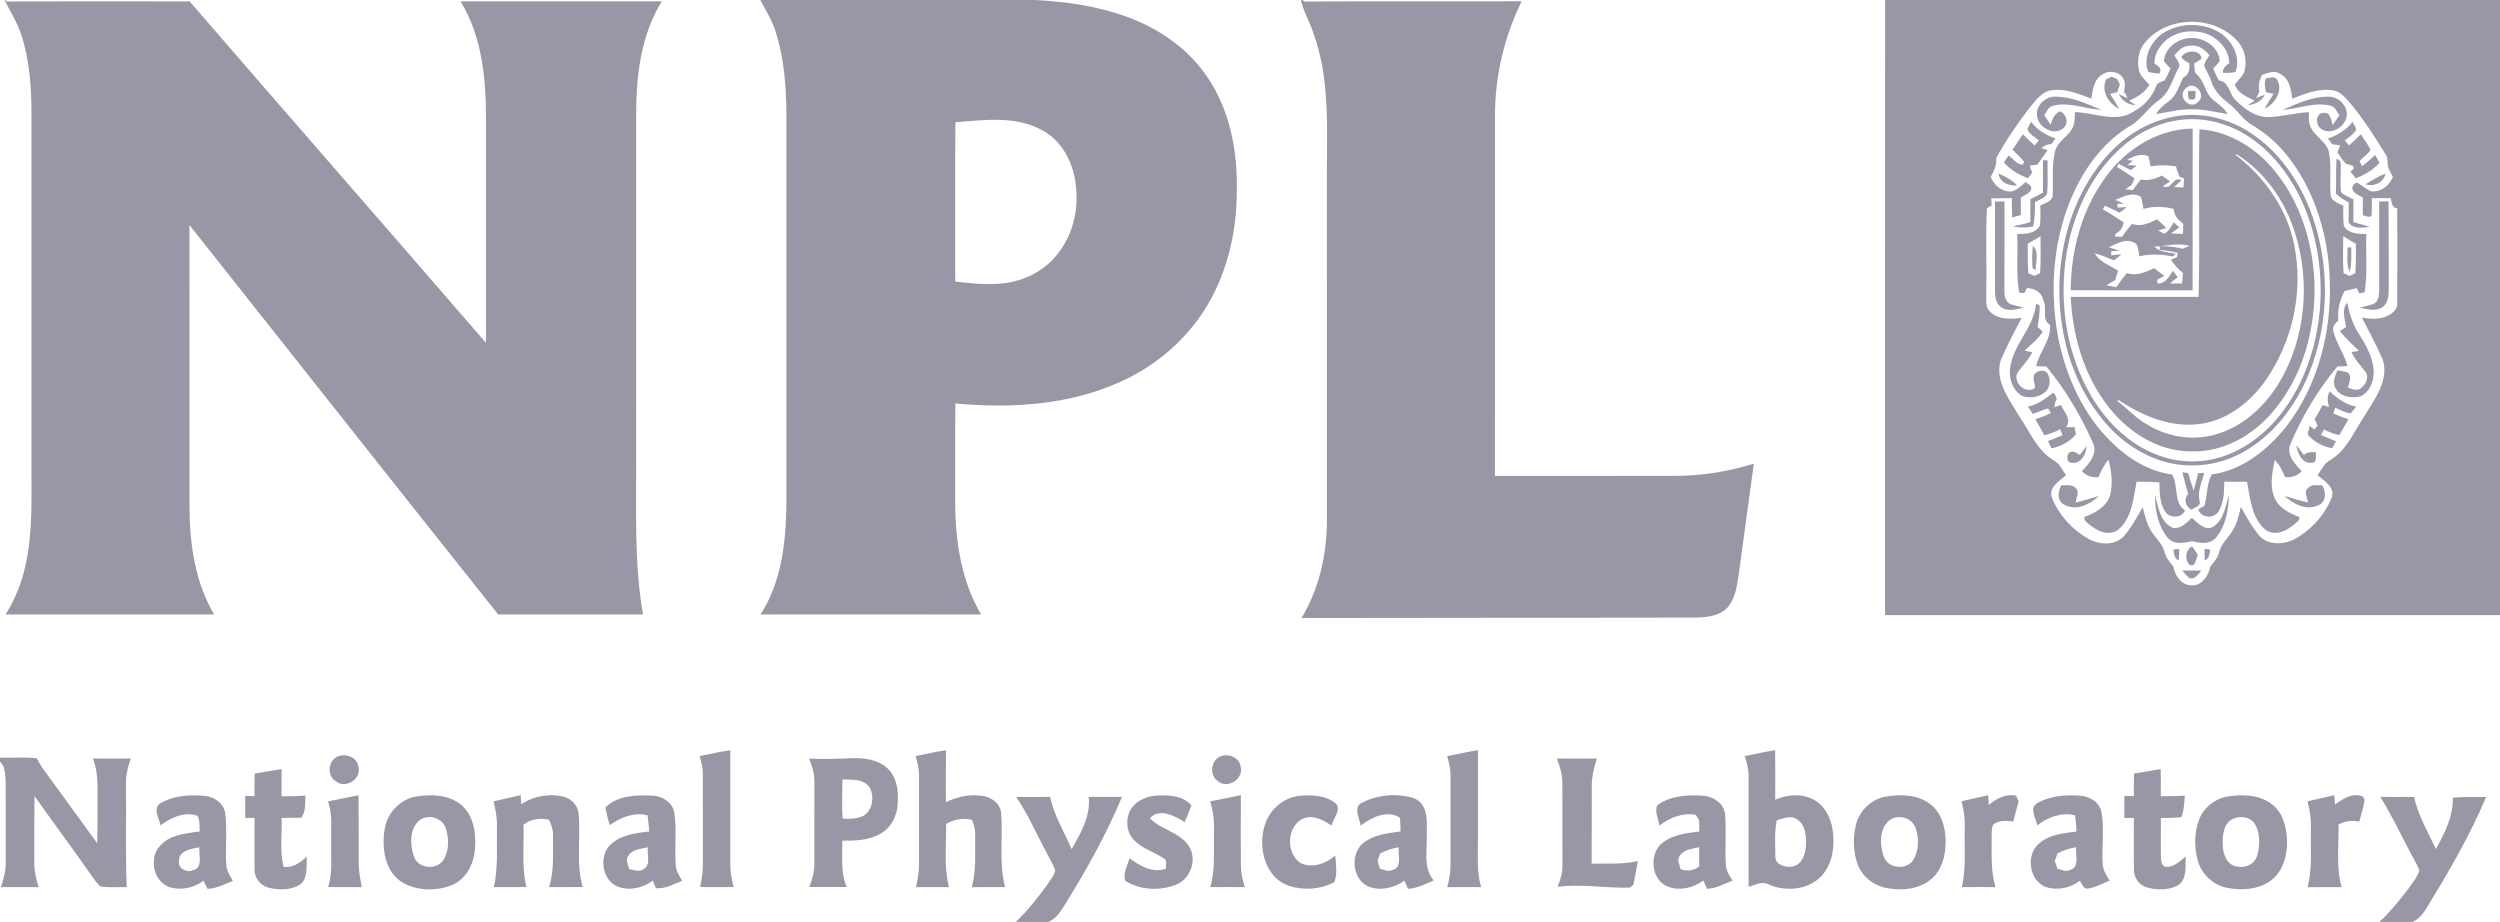 
<svg viewBox="0 0 1063 392" version="1.1" xmlns="http://www.w3.org/2000/svg" xmlns:xlink="http://www.w3.org/1999/xlink">
    <g  stroke="none" stroke-width="1" fill="none" fill-rule="evenodd">
        <g id="npl" fill-rule="nonzero" fill="#9897A5">
            <g >
                <path d="M1.93,1.77635684e-15 L2.43,1.77635684e-15 C2.46,0.15 2.5,0.46 2.52,0.62 C28.56,0.52 54.6,0.55 80.64,0.6 C122.53,49.08 164.71,97.31 206.63,145.76 C206.65,114.52 206.63,83.28 206.64,52.03 C206.76,34.44 205.2,15.94 195.85,0.56 C224.36,0.58 252.88,0.53 281.4,0.58 C272.63,14.72 270.55,31.72 270.5,48.03 C270.46,96.69 270.49,145.35 270.48,194 C270.63,216.44 269.53,239.04 273.4,261.26 C252.87,261.24 232.34,261.22 211.81,261.26 C167.94,206.17 124.31,150.88 80.55,95.69 C80.62,135.8 80.56,175.9 80.58,216.01 C80.66,231.59 83.02,247.63 91.02,261.26 C61.47,261.24 31.93,261.23 2.38,261.26 C6.48,254.78 9.36,247.57 10.91,240.06 C14.03,225.92 13.32,211.36 13.38,196.98 C13.39,147.65 13.38,98.32 13.39,48.98 C13.4,37.45 12.65,25.73 9.02,14.71 C7.33,9.5 4.33,4.88 1.93,1.77635684e-15 Z M323.27,1.77635684e-15 L439.87,1.77635684e-15 C453.45,0.65 467.09,2.64 479.88,7.42 C492.93,12.28 504.95,20.57 512.92,32.13 C522.82,46.27 526.25,63.97 525.88,80.97 C525.92,95.36 523.17,109.87 517.03,122.92 C508.9,140.41 494.08,154.45 476.51,162.28 C454.63,172.29 429.9,173.72 406.24,171.57 C406.03,185.36 406.2,199.16 406.14,212.95 C406.15,229.57 408.56,246.77 417.18,261.28 C385.91,261.21 354.64,261.24 323.37,261.26 C332.27,247.63 334.12,230.88 334.37,214.98 C334.39,159.32 334.37,103.66 334.38,48 C334.28,36.52 333.38,24.9 329.94,13.89 C328.43,8.94 325.71,4.52 323.27,1.77635684e-15 L323.27,1.77635684e-15 Z M406.25,51.95 C406.01,74.53 406.2,97.12 406.16,119.7 C412.7,120.54 419.33,121.14 425.92,120.55 C435.36,119.66 444.65,115.02 450.25,107.24 C456.14,99.51 458.54,89.47 457.54,79.87 C456.82,69.95 451.88,59.81 442.74,55.16 C431.51,49.13 418.4,51.08 406.25,51.95 Z M553.1,0 L553.63,0 C553.93,0.17 554.52,0.5 554.81,0.66 C585.54,0.43 616.29,0.65 647.02,0.54 C639.61,15.59 635.69,32.25 635.66,49.03 C635.62,100.14 635.66,151.26 635.64,202.38 C661.09,202.32 686.54,202.42 711.98,202.33 C723.42,202.38 734.82,200.52 745.73,197.15 C743.6,213.24 741.27,229.31 739.14,245.4 C738.45,249.97 737.57,254.87 734.44,258.46 C730.98,261.99 725.72,262.47 721.05,262.6 C665.17,262.69 609.29,262.73 553.41,262.79 C560.79,250.54 564.09,236.2 564.2,221.98 C564.19,171.31 564.19,120.64 564.19,69.97 C564.34,51.56 564.96,32.62 558.77,14.99 C557.26,9.85 554.33,5.22 553.1,0 Z M801.56,1.77635684e-15 L1063,1.77635684e-15 L1063,261.56 C975.84,261.56 888.67,261.57 801.51,261.56 C801.56,174.37 801.46,87.19 801.56,1.77635684e-15 L801.56,1.77635684e-15 Z M912.05,18.06 C909.14,21.42 908.58,26.21 909.59,30.42 C910.4,32.68 912.38,34.24 913.92,36.02 C912.04,39.4 908.69,41.25 905.32,42.83 C906.03,43.31 907.43,44.29 908.14,44.78 C905.05,44.51 902.2,42.98 900.96,40.04 C901.87,40.48 903.71,41.35 904.62,41.78 C904.35,41.15 903.79,39.89 903.52,39.26 L903.08,39.9 C903.12,37.98 903.99,35.88 903.12,34.03 C901.85,30.68 897.22,29.58 894.33,31.46 C890.42,33.36 889.68,38.1 889.31,41.97 C883.54,39.76 877.31,37.15 871.03,38.61 C867.47,39.9 865.19,43.17 862.86,45.97 C857.7,52.68 852.9,59.72 848.83,67.14 C849.02,70.05 847.94,72.72 846.46,75.16 C847.68,78.4 850.47,81 854,81.41 C857.06,81.79 859.12,79.05 861.34,77.43 C862.36,78.24 864.23,78.97 863.61,80.63 C862.84,82.41 860.77,83.01 859.26,83.97 C859.25,86.45 859.26,88.94 859.28,91.43 C858.03,91.79 856.79,92.15 855.56,92.5 C855.44,89.75 855.42,87 855.45,84.25 C852.52,84.28 849.6,84.26 846.69,84.36 L846.85,87.4 C846.34,87.69 845.32,88.26 844.81,88.55 C844.31,100.67 844.78,112.84 844.58,124.97 C844.74,127.55 843.94,130.83 846.32,132.65 C849.83,136.03 855.14,135.75 859.62,135.14 C856.48,141.04 853.38,147 850.7,153.12 C848.15,161.79 854.13,169.56 858.33,176.58 C863.04,183.43 866.28,192.03 873.96,196.18 C875.99,197.65 877.01,200.07 878.48,202.05 C875.64,204.58 870.61,207.39 872.62,211.96 C875.55,219.21 881.23,225.23 887.98,229.11 C892.57,231.68 899.18,232.15 903.03,228.02 C906.34,224.35 908.56,219.88 911.08,215.67 C912.02,219.23 912.78,222.96 914.87,226.07 C916.78,228.98 919.57,231.42 920.45,234.92 C921.01,237.23 922.55,239.05 924.07,240.82 C924.81,244.74 927.51,248.94 931.96,248.88 C936.47,248.99 939.07,244.66 939.9,240.75 C941.42,239.01 942.97,237.2 943.55,234.9 C944.34,231.36 947.2,228.95 949.07,225.99 C951.13,222.88 951.92,219.16 952.83,215.59 C955.17,219.69 957.41,223.91 960.46,227.55 C964.02,231.91 970.7,231.67 975.38,229.4 C982.44,225.59 988.25,219.31 991.32,211.89 C993.26,207.34 988.28,204.56 985.46,202.06 C987.04,199.75 988.27,196.96 990.87,195.58 C998,191.34 1001.02,183.16 1005.55,176.62 C1009.77,169.6 1015.77,161.78 1013.23,153.1 C1010.51,146.93 1007.38,140.93 1004.24,134.97 C1007.85,135.7 1011.74,135.95 1015.16,134.32 C1017.19,133.32 1019.44,131.55 1019.31,129.03 C1019.36,115.56 1019.33,102.09 1019.32,88.63 C1016.97,88.3 1016.96,86.06 1016.56,84.24 C1013.86,84.26 1011.17,84.27 1008.49,84.27 C1008.48,86.74 1008.62,89.23 1008.37,91.69 C1007.25,92.76 1005.88,91.72 1004.67,91.51 C1004.69,89 1004.69,86.49 1004.66,83.99 C1003.14,83.03 1001.06,82.47 1000.35,80.65 C999.77,79.25 1000.98,78.2 1002.1,77.6 C1004.14,78.68 1005.9,80.23 1007.96,81.29 C1012.14,81.96 1016.02,78.99 1017.47,75.19 C1016.71,73.73 1015.81,72.31 1015.34,70.73 C1015.09,69.01 1015.46,67.11 1014.35,65.63 C1009.73,58.07 1004.93,50.58 999.25,43.76 C997.28,41.6 995.21,39.04 992.19,38.44 C986.11,37.39 980.18,39.79 974.63,41.96 C974.2,38.08 973.49,33.42 969.61,31.47 C967.18,29.69 964.26,31.05 961.76,31.86 C960.71,34.1 960.03,36.53 960.71,39 C960.24,39.9 959.77,40.81 959.32,41.71 C960.24,41.34 962.09,40.59 963.02,40.22 C961.64,43.04 958.8,44.47 955.8,44.71 C956.51,44.23 957.93,43.28 958.64,42.81 C955.42,41.14 951.55,39.73 950.24,35.98 C951.48,34.25 953.11,32.83 954.17,30.96 C955.52,26.61 954.75,21.59 951.86,18.03 C942.07,6.35 921.8,6.34 912.05,18.06 L912.05,18.06 Z" ></path>
                <path d="M918.82,14.74 C926.44,9.24 937.63,9.21 945.2,14.82 C949.73,18.45 952.76,24.91 950.5,30.59 C948.7,31.01 946.88,31.12 945.07,30.9 C945.27,29.11 946.24,27.75 947.87,26.94 C947.86,21.09 943.23,16.12 937.92,14.25 C931.87,12.37 924.5,13.29 920,18.06 C917.62,20.45 916,23.62 916.06,27.05 C917.76,28 919.4,29.14 918.22,31.31 C916.59,31.21 915.01,30.9 913.44,30.6 C911.15,24.9 914.24,18.34 918.82,14.74 L918.82,14.74 Z" ></path>
                <path d="M920.09,26 C920.49,20.23 926.37,16.04 931.92,16.17 C937.47,16.03 943.45,20.14 943.84,25.96 C943.02,27.1 942,28.07 941.09,29.11 C941.74,30.87 942.53,32.6 943.51,34.21 C947.96,34.68 947.75,39.94 950.5,42.51 C954.51,46.58 959.93,50.49 965.96,49.71 C971.25,49.32 976.43,48.02 981.73,47.67 C981.78,49.77 981.48,51.98 982.44,53.94 C984.21,58.08 989.14,60.06 990.22,64.59 C991.5,70.62 990.44,76.83 990.99,82.92 C991.36,85.67 994.29,86.4 996.39,87.48 C996.38,90.33 996.2,93.2 996.61,96.03 C998.47,99.44 1002.79,99.47 1006.18,99.5 C1005.83,107.78 1006.83,116.14 1005.4,124.35 C1004.83,124.43 1003.7,124.61 1003.13,124.69 C1002.88,124.15 1002.36,123.05 1002.11,122.51 C1000.35,122.9 998.62,123.32 996.9,123.76 C994.85,127.59 993.81,131.86 994.27,136.21 C993.01,137.47 991.48,138.97 992.18,140.95 C993.47,146.1 996.8,150.49 998.14,155.65 C996.7,155.73 995.26,155.8 993.84,155.86 C985.55,165.82 978.81,177.08 973.81,189.02 C972.11,193.55 975.89,197.29 978.67,200.33 C976.84,202.37 974.33,203.12 971.66,202.87 C970.46,200.28 969.33,197.55 967.18,195.6 C966.3,200.64 965,205.98 966.88,210.97 C968.43,215.8 973.41,218.17 977.79,219.9 C977.71,220.22 977.56,220.85 977.49,221.16 C973.93,224.86 967.74,228.9 962.94,225 C957.4,219.9 956.74,211.83 955.44,204.83 C952.21,204.85 948.98,204.86 945.76,204.81 C945.72,209.3 945.65,214.16 942.97,218 C940.6,220.65 935.94,220.11 934.7,216.61 L937.3,215.05 C938.67,210.67 938.2,205.84 940.43,201.71 C953.46,200.02 964.27,191.18 972.24,181.22 C985.72,163.63 991.46,140.93 990.61,118.99 C990.04,101.15 984.96,83.09 974.35,68.57 C969.95,62.43 964.32,57.19 957.83,53.33 C953.76,51.12 951.48,46.89 947.84,44.16 C944.67,41.71 941.61,38.78 940.34,34.88 C939.66,32.43 938.19,30.35 937.21,28.04 C937.31,26.3 938.63,24.99 939.43,23.52 C937.48,20.9 934.46,18.87 931.05,19.45 C928.2,19.42 926.22,21.55 924.52,23.52 C925.29,24.99 926.57,26.32 926.76,28.04 C923.87,33.01 922.82,39.27 917.79,42.73 C913.24,45.86 910.43,50.96 905.55,53.65 C895.25,59.85 887.64,69.72 882.42,80.41 C873.18,99.75 871.23,122.08 875.05,143.03 C878.29,159.76 885.59,176.17 897.96,188.15 C904.91,195 913.74,200.44 923.55,201.77 C926.49,206.53 923.88,213.53 929.08,217.02 C927.68,220.22 923.23,220.53 921.02,218.02 C918.23,214.37 918.28,209.5 918.19,205.12 C914.95,204.85 911.7,204.8 908.46,204.82 C907.13,211.96 906.51,220.43 900.49,225.38 C895.63,228.58 889.99,224.81 886.47,221.31 C886.4,220.96 886.24,220.24 886.16,219.88 C890.73,218.18 895.72,215.54 897.23,210.52 C898.48,205.59 897.8,200.36 896.53,195.5 C894.56,197.62 893.4,200.29 892.26,202.9 C889.57,203.11 887.05,202.38 885.25,200.31 C888.29,197.11 892.2,192.84 889.81,188.1 C884.68,176.57 878.18,165.59 870.12,155.85 C868.66,155.8 867.21,155.74 865.77,155.67 C867.11,149.59 872.29,144.55 871.65,138.07 C867.81,136.03 870.73,130.9 868.76,127.6 C868.15,124.17 865.05,122.71 861.89,122.45 C861.61,123 861.04,124.09 860.75,124.64 C860.21,124.59 859.13,124.48 858.59,124.42 C857.1,116.21 858.12,107.83 857.72,99.53 C861.16,99.43 865.43,99.42 867.34,95.96 C867.77,93.13 867.53,90.26 867.54,87.42 C869.49,86.3 872.68,85.75 872.81,82.98 C873.14,76.86 872.33,70.63 873.74,64.6 C874.75,59.89 879.99,57.91 881.61,53.54 C882.27,51.66 882.14,49.64 882.25,47.68 C890.56,47.81 899.78,52.52 907.4,47.32 C911.68,45.03 914.99,41.27 916.75,36.75 C917.17,35.05 919.02,34.84 920.39,34.2 C921.36,32.59 922.17,30.88 922.88,29.12 C921.91,28.1 920.92,27.12 920.09,26 L920.09,26 Z M862.22,103.58 C862.17,107.8 862.14,112.02 862.46,116.23 L865.05,117.27 C865.65,116.99 866.83,116.42 867.43,116.14 C867.83,110.91 867.63,105.66 867.64,100.43 C865.873,101.547 864.065,102.598 862.22,103.58 L862.22,103.58 Z M996.35,100.43 C996.31,105.68 996.07,110.94 996.51,116.18 C997.14,116.47 998.39,117.03 999.01,117.31 C999.63,117.02 1000.86,116.43 1001.47,116.14 C1001.82,111.98 1001.75,107.8 1001.71,103.62 C999.88,102.63 998.09,101.56 996.35,100.43 Z" ></path>
                <path d="M927.54,24.29 C929.02,21.17 936.02,20.9 936.06,25.04 C935.06,25.75 933.99,26.34 932.96,26.95 C933.25,28.53 932.76,30.53 934.12,31.71 C937.36,34.55 937.54,39.4 940.78,42.25 C943,44.22 945.76,45.72 947.11,48.51 C942.07,47.71 937.08,46.34 931.94,46.47 C926.81,46.36 921.82,47.71 916.79,48.5 C918.05,46.22 920.1,44.62 922.13,43.09 C925.39,40.7 926.56,36.64 928.18,33.13 C930.63,31.9 931.19,29.46 930.9,26.91 C929.66,26.18 928.28,25.57 927.54,24.29 L927.54,24.29 Z M929.39,37.56 C925.47,40.71 930.96,47.08 934.61,43.38 C938.37,40.21 932.97,33.84 929.39,37.56 Z M895.55,33.72 C896.15,33.43 897.34,32.85 897.93,32.56 C898.51,32.84 899.67,33.41 900.25,33.69 C900.54,34.25 901.1,35.37 901.38,35.93 C900.99,37.02 900.61,38.1 900.24,39.19 C899.49,39.38 897.98,39.75 897.22,39.93 C898.49,42.06 899.89,44.11 901.11,46.27 C896.52,44.13 893.23,38.68 895.55,33.72 L895.55,33.72 Z M963.43,33.33 C965.05,33.22 967.06,32.13 968.2,33.86 C970.97,38.55 967.29,44.14 962.91,46.21 C964.1,44.07 965.45,42.03 966.69,39.9 C965.91,39.74 964.34,39.41 963.56,39.24 C962.98,37.29 962.72,35.29 963.43,33.33 Z" ></path>
                <path d="M930.4,38.66 C931.45,38.68 932.52,38.69 933.59,38.72 C933.36,39.96 934.09,42.75 932.02,42.31 C929.87,42.82 930.48,39.95 930.4,38.66 L930.4,38.66 Z M866.25,49.96 C865.09,45.44 869.43,40.9 873.91,41.1 C880.82,41.04 887.22,44.12 893.48,46.71 C886.67,46.35 879.93,43.22 873.09,44.92 C871.01,45.35 870.23,47.48 869.25,49.07 C870.14,50.42 871.08,51.76 872.04,53.07 C872.52,50.63 873.53,48.36 875.95,47.31 C878.75,48.61 879.76,52.28 877.34,54.47 C873.56,57.85 867.25,54.46 866.25,49.96 L866.25,49.96 Z M970.66,46.69 C976.81,43.99 983.22,41.03 990.07,41.1 C994.5,40.93 998.84,45.46 997.68,49.94 C996.73,54.23 991.08,57.45 987.13,54.95 C984.59,53.44 984.27,48.1 987.92,48.03 C990.98,47.52 991.1,51.09 991.92,53.11 C992.87,51.75 993.78,50.38 994.7,48.99 C993.62,47.52 992.95,45.37 990.94,44.96 C984.14,43.19 977.43,46.3 970.66,46.69 Z M924.39,49.6 C935.75,47.35 947.79,50.32 957.32,56.75 C968.78,64.44 977.08,76.17 982.11,88.9 C990.83,111.13 990.73,136.72 981.76,158.85 C976.04,172.81 966.32,185.69 952.76,192.78 C941.62,198.73 927.86,199.6 916.12,194.89 C906.46,191.14 898.22,184.23 892.1,175.94 C880.54,160.61 875.39,141.08 875.65,122.04 C875.89,103.72 881.25,85.14 892.44,70.46 C900.19,60.1 911.48,51.89 924.39,49.6 L924.39,49.6 Z M926.17,51.1 C916.4,52.53 907.32,57.44 900.31,64.32 C889.49,74.62 882.82,88.65 879.6,103.1 C874.86,125.12 877.77,149.14 889.33,168.65 C896.3,180.4 907.01,190.56 920.34,194.45 C930.1,197.46 940.9,196.5 950.09,192.1 C962.37,186.41 971.6,175.6 977.61,163.69 C987.57,143.43 989.31,119.47 983.24,97.8 C979.05,83.03 970.91,68.86 958.4,59.64 C949.26,52.86 937.5,49.36 926.17,51.1 L926.17,51.1 Z M862.06,54.86 C862.5,53.8 863.07,52.8 863.63,51.79 C866.2,55.28 870,57.48 874.03,58.88 C873.42,59.68 872.81,60.49 872.23,61.29 C870.56,61.24 869.16,61.97 867.92,62.99 C868.61,63.2 869.99,63.63 870.68,63.84 C869.18,65.89 867.72,67.97 866.23,70.03 C865.46,70.12 863.92,70.29 863.15,70.37 C863.2,71.41 863.55,72.37 864.19,73.25 C863.55,74.11 862.91,74.96 862.28,75.81 C858.46,74.28 854.74,72.25 852.06,69.04 C852.69,68.05 853.35,67.07 854.05,66.12 C855.97,67.5 857.45,69.86 860.03,70.03 L860.66,68.84 C859.27,66.88 857.31,65.41 855.72,63.62 C857.21,61.45 858.69,59.28 860.13,57.07 C861.73,58.74 863.41,60.33 865.14,61.87 C865.72,61.15 866.3,60.42 866.9,59.7 C865.21,58.21 862.79,57.14 862.06,54.86 L862.06,54.86 Z M989.81,58.89 C993.91,57.54 997.67,55.23 1000.33,51.77 C1000.8,53.19 1002.71,54.82 1001.17,56.18 C999.95,57.56 998.42,58.61 997.01,59.76 C997.6,60.46 998.21,61.16 998.83,61.86 C1000.53,60.33 1002.19,58.74 1003.78,57.09 C1005.19,59.32 1006.96,61.37 1007.93,63.85 C1006.68,65.63 1004.85,66.86 1003.34,68.38 C1003.62,69.15 1003.96,69.92 1004.34,70.67 C1006.29,69.19 1008.16,67.59 1009.94,65.9 C1010.53,67 1011.14,68.1 1011.76,69.2 C1009.07,72.3 1005.46,74.3 1001.71,75.82 C1000.92,74.87 1000.18,73.92 999.42,72.97 C999.78,72.62 1000.51,71.93 1000.88,71.58 C1000.89,69.82 998.46,70.26 997.4,69.51 C996.03,68.1 995.03,66.38 993.87,64.8 C994.28,63.81 994.68,62.81 995.05,61.8 C993.92,61.62 992.81,61.47 991.71,61.35 C991.06,60.52 990.43,59.71 989.81,58.89 L989.81,58.89 Z" ></path>
                <path d="M894.09,77.09 C902.52,64.34 916.72,54.87 932.32,54.66 C932.29,77.59 932.35,100.51 932.29,123.44 C915.01,123.45 897.73,123.5 880.46,123.4 C880.59,107.12 884.76,90.59 894.09,77.09 L894.09,77.09 Z M904.35,68.05 L906.89,68.31 C906.32,68.78 905.19,69.71 904.62,70.17 C905.62,70.23 907.62,70.36 908.62,70.42 C907.96,70.9 906.65,71.85 905.99,72.32 C904.27,71.43 902.55,70.55 900.84,69.67 L900.07,71.03 C902.65,72.49 905.13,74.15 907.59,75.82 C907.23,76.7 906.87,77.58 906.53,78.46 C905.58,79.12 904.68,79.79 903.77,80.48 C904.54,80.57 906.08,80.74 906.85,80.83 C907.94,79.32 909.08,77.83 910.23,76.35 C913.38,77 916.44,76.08 919.24,74.63 C920.39,75.47 921.53,76.32 922.7,77.15 C921.94,77.66 920.42,78.66 919.67,79.16 C923.52,81.16 923.87,74.58 927.57,76.65 C926.53,77.61 925.49,78.57 924.45,79.52 C925.76,79.6 927.08,79.67 928.42,79.75 C928.49,78.45 928.57,77.16 928.67,75.87 C928.19,75.69 927.24,75.33 926.77,75.15 C926.14,73.71 925.58,72.25 925.23,70.73 C921.65,70.18 918.01,70.09 914.44,70.78 C914.12,69.31 913.81,67.85 913.5,66.39 C910.31,65.12 907.1,66.36 904.35,68.05 L904.35,68.05 Z M899.45,84.99 C900.38,85.41 902.22,86.24 903.15,86.65 C902.43,86.65 900.98,86.66 900.26,86.67 L900.42,88.23 C901.39,88.2 903.32,88.12 904.29,88.09 C903.28,88.88 902.26,89.67 901.27,90.45 C899.21,89.39 897.11,88.41 895.01,87.45 C894.69,87.99 894.38,88.52 894.09,89.05 C897.2,90.65 900.03,92.72 903.01,94.55 C902.62,96.56 901.66,98.38 899.71,99.24 C899.57,99.57 899.3,100.24 899.16,100.57 C900.18,100.62 901.21,100.67 902.25,100.71 C903.567,98.797 904.993,96.96 906.52,95.21 C910.27,96.56 913.88,94.9 917.21,93.25 C918.53,94.46 919.86,95.68 921.16,96.92 C920.29,97.19 918.55,97.72 917.68,97.99 C918.48,98.48 919.3,98.96 920.15,99.41 C922.2,98.46 923.1,96.27 924.33,94.52 C925.1,95.24 925.87,95.97 926.65,96.71 C925.46,97.54 924.28,98.37 923.12,99.22 C924.81,99.32 926.51,99.4 928.22,99.46 C928.24,98.03 928.28,96.59 928.32,95.16 C926.24,93.59 924.28,91.56 924.25,88.78 C920.02,87.8 915.63,87.55 911.44,88.84 C911.08,87.13 910.72,85.44 910.38,83.74 C906.77,81.5 902.89,83.51 899.45,84.99 L899.45,84.99 Z M925.22,87.94 C925.9,88.41 925.9,88.41 925.22,87.94 L925.22,87.94 Z M896.66,105.08 C898.18,105.61 899.71,106.15 901.25,106.69 C900.07,106.72 898.9,106.74 897.75,106.76 L897.65,108.57 C899.12,108.4 900.59,108.25 902.08,108.11 C901.03,109 900.03,109.93 898.91,110.69 C896.15,109.76 893.58,108.3 890.7,107.77 C892.7,111.45 897.21,112.84 900.56,115.09 C900.2,116.41 899.82,117.72 899.45,119.03 C898.17,119.76 896.9,120.5 895.65,121.25 C897.04,121.58 898.43,121.88 899.85,122.16 C901.22,120.07 902.75,118.09 904.31,116.13 C908.35,117.41 912.28,115.84 915.86,114.02 C917.32,115.13 918.79,116.21 920.29,117.29 C919.51,117.72 917.97,118.57 917.19,118.99 C917.25,119.37 917.36,120.14 917.41,120.52 C920.78,120.71 922.32,117.51 923.95,115.14 C924.59,116.04 925.32,116.95 925.99,117.87 C924.82,118.7 923.72,119.57 922.66,120.52 C924.37,120.56 926.1,120.55 927.84,120.53 C927.94,119.05 928.06,117.58 928.2,116.1 C926.19,114.51 924.56,112.51 923.03,110.48 C923.7,110.19 925.04,109.59 925.7,109.3 C925.75,108.84 925.83,107.92 925.87,107.46 C923.36,106.89 920.81,106.51 918.27,106.21 L918.38,104.65 C921.63,104.64 924.88,104.93 928.03,105.77 C929.04,105.37 930.05,104.95 931.07,104.53 C926.16,103.2 920.96,104.58 915.97,104.91 C918.48,107.22 922,107.28 925.17,107.89 L923.91,109.04 C919.18,108.17 914.36,107.81 909.65,109.01 C909.16,106.88 909.52,103.7 906.9,102.91 C903.36,101.4 899.85,103.82 896.66,105.08 L896.66,105.08 Z" ></path>
                <path d="M935.2,54.95 C948.08,55.83 959.83,63.27 967.68,73.28 C978.24,86.43 983.4,103.29 984.09,120 C984.73,139.68 979.26,160.16 966.24,175.28 C957.79,185.19 945.24,192.35 931.94,191.9 C919.47,192.09 907.75,185.54 899.51,176.5 C887.07,162.9 881.31,144.39 880.49,126.23 C898.61,126.2 916.73,126.19 934.85,126.22 C935.47,102.46 934.7,78.69 935.2,54.95 L935.2,54.95 Z M951.21,65.71 C951,65.72 950.6,65.73 950.4,65.74 C963.46,75.62 973.39,90.1 975.92,106.47 C979.08,125.32 974.54,145.21 963.84,161.01 C957.36,170.52 947.59,178.48 935.92,180.18 C923.25,182.14 910.83,176.83 900.53,169.88 L900.45,170.65 C904.81,173.85 908.4,178.08 913.22,180.66 C922.33,186.19 933.85,187.73 943.95,184.14 C956.03,180.08 965.37,170.18 971.15,159.08 C981.14,139.74 982.16,116.21 974.75,95.84 C970.35,83.63 962.2,72.73 951.21,65.71 L951.21,65.71 Z M868.67,68.11 C869.16,68.14 870.16,68.19 870.65,68.21 C870.5,72.8 870.87,77.41 870.48,81.99 C869.82,84.31 867.07,84.85 865.24,85.93 C865.27,89.4 865.31,92.91 864.46,96.3 C861.6,96.85 858.67,96.93 855.83,96.25 C858.33,95.67 860.87,95.25 863.32,94.43 C863.28,91.19 863.27,87.94 863.31,84.69 C865.13,83.81 866.92,82.88 868.69,81.88 C868.76,77.29 868.59,72.7 868.67,68.11 L868.67,68.11 Z M993.46,67.58 C996.2,68.14 995.02,71.07 995.29,72.95 C995.26,75.86 995.03,78.8 995.41,81.71 C996.82,83.19 998.85,83.82 1000.66,84.71 C1000.64,87.96 1000.64,91.22 1000.66,94.47 C1002.96,95.15 1005.33,95.67 1007.62,96.45 C1004.51,96.88 1000.72,97.49 998.59,94.58 C998.69,91.72 998.69,88.86 998.67,86 C996.67,85.05 994.75,83.94 993.23,82.33 C993.4,77.41 993.22,72.49 993.46,67.58 L993.46,67.58 Z M849.75,73.76 C852.57,75.09 855.56,76.39 857.61,78.84 C854.18,79.13 850.23,77.6 849.75,73.76 Z M1005.83,78.38 C1008.56,76.65 1011.36,75 1014.35,73.74 C1013.52,77.62 1009.49,79.55 1005.83,78.38 Z M848.28,85.69 C849.61,85.67 850.96,85.66 852.32,85.64 C852.29,98.1 852.36,110.56 852.27,123.02 C852.31,125.07 852.34,127.54 854.14,128.91 C856.07,129.96 858.31,130.16 860.41,130.8 C857.41,131.46 853.96,132.61 851.17,130.79 C848.82,129.47 848.28,126.5 848.28,124.03 C848.22,111.25 848.32,98.47 848.28,85.69 L848.28,85.69 Z M1011.62,85.69 C1012.62,85.67 1014.62,85.63 1015.62,85.6 C1015.74,97.74 1015.62,109.88 1015.7,122.02 C1015.66,124.88 1015.77,128.28 1013.41,130.33 C1010.52,132.64 1006.64,131.6 1003.41,130.78 C1005.33,130.26 1007.34,129.93 1009.23,129.23 C1011.53,128.13 1011.58,125.24 1011.63,123.04 C1011.67,110.59 1011.62,98.14 1011.62,85.69 L1011.62,85.69 Z M864.36,104.45 C867.18,107.03 865.46,111.55 865.54,114.92 C865.22,114.7 864.6,114.26 864.28,114.05 C863.93,110.86 864.11,107.64 864.36,104.45 Z M998.16,105.24 C998.56,105.22 999.37,105.19 999.77,105.17 C999.71,108.64 1000.08,112.21 999.03,115.58 C997.6,112.32 998.24,108.69 998.16,105.24 Z M865.73,129.2 C866.11,129.35 866.89,129.64 867.27,129.78 C867.32,132.89 866.93,135.97 866.41,139.03 C866.94,139.51 868.01,140.47 868.55,140.95 C866.77,144.29 863.46,146.39 860.94,149.11 L864.11,149.75 C862.5,153.22 859.58,155.76 857.58,158.95 C856.3,163.13 861.34,167.66 865.23,165 C865.51,162.88 863.65,160.37 865.47,158.62 C866.85,157.53 869.08,157.15 870.44,158.51 C872.06,160.96 871.86,164.63 869.65,166.65 C867.04,169.05 862.97,169.46 859.74,168.33 C855.96,166.08 854.15,161.35 854.65,157.08 C855.57,146.74 864.78,139.58 865.73,129.2 Z M997.55,139.05 C997.13,135.69 995.49,131.67 998.02,128.75 C998.98,133.39 1000.39,137.99 1003,141.99 C1006.14,146.84 1009.05,152.16 1009.32,158.06 C1009.33,162.11 1007.57,166.77 1003.67,168.53 C999.86,169.54 994.9,168.68 992.95,164.89 C991.73,162.43 992.91,159.81 993.83,157.48 C995.35,157.76 996.97,157.85 998.42,158.51 C1000.15,160.32 998.78,162.74 998.33,164.76 C999.93,165.32 1001.77,166.31 1003.45,165.36 C1005.68,163.93 1007.55,160.73 1005.89,158.24 C1003.82,155.44 1001.29,152.95 999.87,149.72 C1000.65,149.58 1002.21,149.29 1002.99,149.15 C1000.21,146.44 997.29,143.85 994.91,140.77 L997.55,139.05 L997.55,139.05 Z M872.53,167.33 C873.78,166.44 874.03,168.92 874.63,169.59 C873.78,170.63 873.72,171.93 873.49,173.16 C874.4,172.84 875.33,172.52 876.27,172.2 C877.68,175.2 880.96,178.22 878.51,181.65 C879.7,181.64 880.89,181.61 882.11,181.59 C882.29,182.63 882.54,183.66 882.66,184.72 C880.03,187.85 876.25,189.85 872.27,190.63 C871.78,189.59 871.3,188.56 870.83,187.52 C872.88,186.75 874.92,185.92 876.95,185.06 C876.63,184.2 876.32,183.35 876.03,182.5 C873.87,183.6 871.63,184.54 869.27,185.08 C867.97,182.79 866.7,180.5 865.41,178.21 C867.72,177.56 869.95,176.66 872.09,175.56 C871.77,175.09 871.13,174.14 870.8,173.67 C868.57,174.22 866.51,175.28 864.35,176 C863.64,174.96 862.97,173.92 862.3,172.87 C866.22,172.11 869.44,169.73 872.53,167.33 L872.53,167.33 Z M990.3,173.03 C989.64,170.81 989.39,168.49 990.6,166.4 C993.76,169.44 997.43,172.06 1001.83,172.92 C1001.09,173.89 1000.32,174.83 999.53,175.73 C997.14,175.57 995.04,174.26 992.9,173.35 L992.1,175.79 C994.2,176.74 996.34,177.58 998.56,178.24 C997.24,180.49 995.96,182.76 994.67,185.03 C992.38,184.55 990.21,183.68 988.16,182.6 C987.71,183.39 987.28,184.19 986.87,184.98 C988.97,185.91 991.08,186.79 993.25,187.6 C992.68,188.6 992.13,189.6 991.6,190.6 C988.07,189.93 984.74,188.3 982.18,185.77 C980.36,184.69 981.99,182.56 982.02,181.03 L984.1,182.67 C984.52,182.11 984.96,181.56 985.41,181.01 C984.98,180.09 984.57,179.18 984.18,178.26 C985.35,176.28 986.49,174.29 987.58,172.27 C988.47,172.52 989.38,172.77 990.3,173.03 L990.3,173.03 Z M982.96,196.77 C978.69,197.27 976.94,192.55 976.36,189.15 C977.44,190.6 978.51,192.06 979.59,193.51 C981,192.16 982.9,192.13 984.73,192.3 C984.55,193.86 985.39,196.76 982.96,196.77 Z M884.3,193.43 C885.27,192.16 886.25,190.9 887.28,189.66 C886.99,192.92 884.99,197.25 881.07,196.78 C878.65,197.01 878.36,193.1 880.26,192.25 C881.76,191.58 883.06,192.75 884.3,193.43 Z M927.94,200.79 C928.57,200.89 929.82,201.1 930.44,201.21 C931.12,203.68 931.84,206.14 932.73,208.55 C933.44,206.1 934.07,203.64 934.68,201.16 L937.25,201.16 C936.21,205.06 934.24,208.98 935.3,213.09 C935.91,215.19 933.04,215.74 931.86,216.75 C929.21,215.28 928.38,212.32 930.4,209.92 C929.57,206.87 928.68,203.85 927.94,200.79 L927.94,200.79 Z M876.48,206.34 C878.49,206.44 880.98,205.79 882.52,207.5 C884.54,209.1 882.66,211.68 882.56,213.7 C885.89,212.92 889.12,211.79 892.44,210.95 C888.57,214.58 882.55,217.48 877.49,214.47 C874.51,212.8 875.04,208.87 876.48,206.34 L876.48,206.34 Z M981.49,207.46 C982.97,205.74 985.45,206.47 987.44,206.35 C989.02,208.98 989.26,213.32 985.96,214.73 C980.83,217.33 975.14,214.39 971.33,210.84 C974.67,211.82 977.97,212.94 981.38,213.68 C981.21,211.66 979.27,208.99 981.49,207.46 Z" ></path>
                <path d="M921.54,228.47 C917.58,223.46 916.2,216.83 916.39,210.55 C917.66,215.59 918.54,222.19 923.95,224.47 C927.31,224.99 929.75,222.18 932,220.16 C934.38,222.28 937.37,225.79 940.92,224.06 C945.54,221.21 946.28,215.29 947.72,210.51 C947.57,216.96 946.34,223.96 941.93,228.94 C939.29,231.66 935.29,230.88 932.01,230.11 C928.51,230.97 924.08,231.7 921.54,228.47 L921.54,228.47 Z M924.16,233.62 C924.78,233.57 926.03,233.47 926.65,233.43 C926.59,235.05 926.51,236.68 926.42,238.32 C924.45,237.53 924.4,235.4 924.16,233.62 Z M930.92,240.13 C928.86,237.98 929.19,233.63 932.07,232.34 C933,233.44 933.73,234.68 934.52,235.9 C933.68,237.45 933.7,241.47 930.92,240.13 Z M937.35,233.4 C937.96,233.46 939.19,233.6 939.81,233.67 C939.5,235.45 939.36,237.48 937.51,238.36 C937.4,236.71 937.37,235.05 937.35,233.4 L937.35,233.4 Z M927.89,242.6 C930.6,242.51 933.32,242.52 936.04,242.63 C934.59,244.04 933.42,246.62 930.98,245.81 C929.82,244.86 928.87,243.7 927.89,242.6 Z M297.44,321.52 C301.79,320.6 306.15,319.67 310.54,318.98 C310.54,335.32 310.52,351.66 310.54,368 C310.51,371.1 311.18,374.15 311.94,377.15 C307.19,377.16 302.43,377.28 297.68,377.13 C298.25,374.12 298.92,371.11 298.85,368.03 C298.83,355.02 298.85,342.02 298.84,329.02 C298.9,326.44 298.2,323.95 297.44,321.52 L297.44,321.52 Z M389.33,321.51 C393.62,320.61 397.89,319.62 402.23,319 C402.14,326.37 402.18,333.74 402.2,341.11 C407.37,338.59 413.27,337.38 418.96,338.65 C422.06,339.43 425.01,341.8 425.62,345.06 C426.62,355.73 424.57,366.69 427.36,377.18 C422.63,377.2 417.9,377.16 413.18,377.23 C415.23,369.97 414.52,362.4 414.65,354.96 C414.81,352.73 414.06,350.64 413.29,348.61 C409.49,347.69 405.61,348.33 402.29,350.35 C402.43,359.29 401.21,368.48 403.52,377.23 C398.83,377.15 394.15,377.18 389.47,377.21 C390.31,373.85 390.8,370.42 390.76,366.96 C390.77,354.61 390.76,342.26 390.76,329.91 C390.83,327.03 390.16,324.23 389.33,321.51 L389.33,321.51 Z M615.29,321.51 C619.66,320.62 624.02,319.68 628.41,318.94 C628.38,331.95 628.4,344.96 628.4,357.97 C628.46,364.4 627.89,370.96 629.8,377.21 C624.98,377.16 620.17,377.15 615.36,377.23 C616.2,374.22 616.77,371.14 616.74,368.01 C616.74,355.33 616.71,342.65 616.75,329.98 C616.85,327.08 616.15,324.25 615.29,321.51 L615.29,321.51 Z M741.84,321.5 C746.14,320.62 750.44,319.65 754.79,318.99 C754.87,326 754.86,333.02 754.8,340.04 C759.74,337.96 765.63,337.25 770.58,339.71 C775.69,342.06 778.48,347.63 779.25,352.98 C780.2,359.71 779.27,367.32 774.48,372.5 C768.82,378.47 759.21,379.25 751.93,376.05 C749.17,374.47 746.24,376.42 743.5,377.05 C743.47,361.38 743.5,345.71 743.49,330.04 C743.53,327.1 742.74,324.26 741.84,321.5 L741.84,321.5 Z M755.49,348.77 C754.41,353.79 754.85,358.96 754.89,364.06 C754.63,367.69 759.09,368.92 761.97,368.48 C765.99,367.89 767.65,363.41 767.86,359.85 C768.04,355.95 767.91,351.15 764.42,348.62 C761.75,346.49 758.34,347.89 755.49,348.77 Z M143.52,321.7 C147,320.15 151.82,321.93 152.41,325.99 C153.89,331.16 146.95,335.58 142.86,332.24 C138.89,330 139.42,323.51 143.52,321.7 Z M519.3,321.48 C522.71,320.35 527.02,322.21 527.51,326.02 C528.9,331.05 522.16,335.57 518.06,332.29 C513.98,329.8 514.78,322.93 519.3,321.48 Z M0,322.14 C5.2,322.4 10.45,321.71 15.61,322.44 C16.5,323.87 17.21,325.42 18.22,326.79 C25.97,337.33 33.61,347.97 41.32,358.55 C41.51,353.04 41.44,347.52 41.46,342.01 C41.41,335.48 42,328.72 39.48,322.51 C44.87,322.59 50.25,322.55 55.63,322.51 C54.31,326.19 53.4,330.05 53.57,333.99 C53.75,348.39 53.28,362.8 53.88,377.19 C50.23,377.15 46.56,377.43 42.92,376.99 C41.35,375.89 40.35,374.21 39.22,372.71 C31.17,361.2 22.78,349.94 14.66,338.49 C14.55,348 14.62,357.52 14.59,367.03 C14.54,370.52 15.39,373.93 16.46,377.23 C11.09,377.15 5.72,377.17 0.36,377.23 C1.52,373.95 2.47,370.54 2.41,367.03 C2.37,355.35 2.4,343.67 2.4,331.98 C2.12,329.27 2.36,325.8 -4.4408921e-16,323.95 L-4.4408921e-16,322.14 L0,322.14 Z M662,322.51 C667.67,322.61 673.34,322.53 679.01,322.53 C677.76,326.23 676.83,330.07 676.81,334 C676.76,345.07 676.84,356.15 676.78,367.22 C683.34,367.12 689.96,367.59 696.42,366.13 C695.81,369.44 695.26,372.76 694.58,376.06 C694.23,376.4 693.53,377.07 693.18,377.41 C682.87,377.73 672.57,375.74 662.28,377.07 C663.45,374.2 664.42,371.18 664.34,368.04 C664.3,356.36 664.34,344.68 664.32,332.99 C664.36,329.36 663.23,325.88 662,322.51 L662,322.51 Z M343.99,322.55 C349.99,322.86 356,322.66 362.01,322.4 C367.36,322.19 373.25,322.9 377.35,326.68 C381.21,330.31 382.09,335.94 381.73,341 C381.7,346.54 378.89,352.34 373.77,354.84 C368.99,357.4 363.42,357.48 358.14,357.45 C358.23,364.04 357.36,370.91 360.02,377.16 C354.72,377.2 349.42,377.18 344.12,377.16 C345.38,373.9 346.37,370.49 346.26,366.96 C346.27,355.63 346.24,344.3 346.28,332.97 C346.39,329.35 345.44,325.82 343.99,322.55 L343.99,322.55 Z M358.19,331.46 C358.16,336.99 357.9,342.54 358.26,348.06 C361.13,348.35 364.13,348.15 366.83,347.05 C370.98,344.84 371.81,339.09 369.96,335.12 C367.5,331.07 362.27,331.5 358.19,331.46 Z M108.25,328.94 C112.08,328.35 115.89,327.57 119.73,327.01 C119.7,330.87 119.69,334.74 119.71,338.61 C123.09,338.61 126.48,338.55 129.86,338.27 C129.69,341.46 130.12,344.94 128.12,347.68 C125.33,347.74 122.54,347.79 119.75,347.8 C120,354.72 118.84,361.81 120.58,368.6 C124.52,369.08 127.76,366.8 130.44,364.21 C130.24,368.08 131.02,372.86 127.96,375.84 C124.04,378.56 118.84,378.56 114.36,377.49 C110.96,376.69 108.26,373.62 108.27,370.07 C108.09,362.63 108.28,355.19 108.22,347.75 L104.28,347.81 C104.3,344.67 104.31,341.53 104.27,338.39 C105.58,338.44 106.89,338.49 108.2,338.55 C108.21,335.34 108.21,332.14 108.25,328.94 L108.25,328.94 Z M907.37,328.93 C911.16,328.36 914.93,327.6 918.73,327.01 C918.81,330.86 918.8,334.71 918.75,338.56 C922.16,338.61 925.57,338.53 928.99,338.31 C928.75,341.39 928.66,344.53 927.54,347.46 C924.63,347.75 921.69,347.81 918.78,347.81 C918.9,353.56 918.66,359.31 918.85,365.05 C918.92,366.41 919.26,368.22 920.84,368.61 C924.28,368.8 926.91,366.26 929.32,364.16 C929.25,368.27 930.01,373.57 926.21,376.35 C922.09,378.65 916.93,378.59 912.52,377.21 C909.45,376.21 907.36,373.16 907.36,369.96 C907.22,362.56 907.35,355.16 907.32,347.77 C905.95,347.77 904.6,347.78 903.27,347.79 C903.25,344.66 903.25,341.54 903.28,338.42 C904.62,338.45 905.96,338.49 907.32,338.52 C907.29,335.32 907.29,332.13 907.37,328.93 L907.37,328.93 Z M68.46,341.44 C74.02,338.15 80.83,337.86 87.12,338.4 C91.15,338.78 95.28,341.66 95.77,345.91 C96.65,353.18 95.76,360.53 96.23,367.83 C96.36,370.32 97.82,372.43 99.01,374.54 C95.53,375.96 92.09,377.78 88.25,377.93 C87.66,376.8 87.08,375.66 86.5,374.53 C82.36,377.61 76.86,378.76 71.91,377.16 C67.49,375.44 64.93,370.57 65.47,365.94 C65.49,361.46 68.98,357.87 72.87,356.15 C76.69,354.54 80.85,354.07 84.93,353.53 C84.74,351.33 85.09,348.95 84.06,346.92 C78.52,344.9 72.66,347.62 68.26,350.95 C67.67,347.86 64.68,343.53 68.46,341.44 L68.46,341.44 Z M76.1,366 C75.52,369.2 79.3,371.26 82,370.02 C86.48,369.01 84.41,363.5 84.79,360.27 C81.44,360.9 76.13,361.61 76.1,366 L76.1,366 Z M139.46,340.74 C143.8,339.94 148.12,338.95 152.46,338.14 C152.56,347.75 152.46,357.37 152.51,366.99 C152.51,370.45 153.21,373.84 153.84,377.23 C149.08,377.17 144.32,377.17 139.55,377.18 C141.5,370.94 140.65,364.35 140.82,357.94 C140.68,352.19 141.46,346.26 139.46,340.74 L139.46,340.74 Z M176.5,338.75 C183.25,337.57 191.08,337.8 196.5,342.55 C201.49,347.15 202.49,354.51 201.94,360.95 C201.55,367.23 198.29,373.79 192.23,376.3 C185.69,378.97 177.83,378.84 171.56,375.49 C163.5,370.97 162.17,360.46 163.62,352.17 C164.75,345.64 169.98,340.09 176.5,338.75 L176.5,338.75 Z M179.26,348.18 C174.1,351.35 174.15,358.81 175.93,363.94 C177.44,369.35 185.72,370.26 188.6,365.57 C191.09,361.6 190.93,356.34 189.49,352.03 C188.03,347.99 183,346.29 179.26,348.18 L179.26,348.18 Z M221.61,342 C226.99,338.39 233.89,337.18 240.14,338.9 C243.24,339.88 245.7,342.63 246.02,345.91 C247.01,356.28 244.83,366.99 247.77,377.15 C243,377.2 238.23,377.16 233.46,377.21 C235.79,370.01 235,362.37 235.12,354.93 C235.21,352.66 234.35,350.54 233.42,348.53 C229.61,347.65 225.69,348.27 222.57,350.68 C222.96,359.51 221.66,368.51 223.86,377.17 C219.23,377.18 214.6,377.16 209.98,377.2 C211.92,368.57 211.12,359.72 211.3,350.96 C211.4,347.49 210.6,344.1 209.92,340.73 C213.76,339.86 217.58,338.94 221.42,338.1 C221.47,339.07 221.56,341.02 221.61,342 L221.61,342 Z M257.42,343.35 C262.5,338.27 270.29,337.96 277.03,338.31 C281.45,338.29 286.26,341.23 286.77,345.91 C287.8,353.25 286.78,360.69 287.32,368.06 C287.48,370.48 288.95,372.47 290.04,374.54 C286.43,375.88 282.92,378.05 278.92,377.65 C278.47,376.58 278.02,375.51 277.57,374.45 C273.36,377.56 267.74,378.88 262.74,377.03 C255.56,374.15 254.35,362.93 260.46,358.37 C264.81,354.8 270.65,354.23 276.02,353.54 C275.87,351.24 275.66,348.95 275.35,346.68 C269.57,345.2 263.93,347.53 259.3,350.86 C258.45,348.42 257.95,345.87 257.42,343.35 L257.42,343.35 Z M267.07,364.04 C265.84,365.74 267.15,367.79 267.51,369.57 C269.52,369.92 271.81,370.94 273.66,369.54 C276.92,367.7 274.99,363.26 275.47,360.26 C272.53,360.98 268.76,361.07 267.07,364.04 Z M432.08,338.86 C436.88,338.88 441.69,338.89 446.49,338.84 C448.16,346.74 452.51,353.67 455.65,361.02 C459.59,354.29 463.76,346.91 462.95,338.82 C467.66,338.89 472.36,338.88 477.07,338.85 C470.24,355.11 461.63,370.57 452.27,385.49 C450.6,388.1 448.74,390.84 445.73,392 L431.91,392 C436.91,387.26 441.19,381.82 445.24,376.26 C446.53,374.34 448.04,372.47 448.71,370.22 C447.69,367.2 445.95,364.49 444.53,361.66 C440.41,354.04 437.02,346.01 432.08,338.86 L432.08,338.86 Z M480.67,344.36 C483.19,340.15 488.24,338.19 492.99,338.2 C497.76,338.11 503.43,338.47 506.62,342.55 C505.65,344.87 504.72,347.21 503.76,349.53 C499.5,347 493.06,343.31 488.92,347.96 C493.73,352.78 501.42,353.77 505.38,359.57 C509.22,365.24 506.36,373.61 500.1,376.16 C493.26,378.88 484.76,378.55 478.49,374.53 C477.31,371.25 479.44,368.02 480.27,364.9 C484.65,368.2 490.07,371.32 495.72,369.41 C495.63,367.91 496.5,365.84 494.79,364.96 C490.63,362.15 485.48,360.8 482.01,357.02 C478.87,353.68 478.53,348.3 480.67,344.36 Z M514.54,340.73 C518.92,339.96 523.27,339 527.63,338.09 C527.55,347.72 527.55,357.35 527.61,366.98 C527.56,370.45 528.18,373.9 529.29,377.2 C524.4,377.15 519.52,377.16 514.63,377.18 C516.87,369.32 515.96,361.09 516.18,353.03 C516.33,348.87 515.84,344.69 514.54,340.73 L514.54,340.73 Z M538.07,350.02 C540.27,343.76 546.18,338.94 552.83,338.34 C558.07,337.89 564.03,338.21 568.2,341.8 C570.14,344.79 566.89,348.05 566.18,351 C562.85,348.93 558.99,346.52 554.92,347.77 C547.08,350.36 546.39,362.75 553.06,367.03 C558.1,369.25 563.85,367.32 567.74,363.76 C568.04,367.53 568.77,371.46 567.33,375.11 C561.53,378.15 554.51,378.71 548.29,376.71 C537.56,373.25 534.58,359.64 538.07,350.02 Z M579.27,341.24 C585.81,337.91 593.88,337.18 600.89,339.3 C606.97,341.41 606.93,348.71 606.62,354.01 C607.12,360.79 604.81,368.65 609.6,374.35 C606.07,375.89 602.56,377.76 598.63,377.92 C598.14,376.76 597.66,375.6 597.18,374.44 C592.86,377.5 587.2,378.95 582.11,377.04 C574.52,374.07 573.82,361.84 580.68,357.71 C585.06,354.81 590.43,354.2 595.52,353.53 C595.44,351.6 595.36,349.67 595.3,347.74 C589.88,344.2 583.12,347.52 578.59,351.07 C578.07,348 575.18,342.95 579.27,341.24 L579.27,341.24 Z M586.85,362.88 C586.47,363.92 586.09,364.97 585.72,366.02 C586.06,367.14 586.41,368.26 586.76,369.39 C588.44,369.79 590.19,370.78 591.94,370 C596.4,368.99 594.34,363.49 594.74,360.26 C591.99,360.72 589.32,361.56 586.85,362.88 L586.85,362.88 Z M704.6,342.48 C710.04,338.27 717.48,337.88 724.1,338.35 C728.53,338.61 733.15,341.62 733.5,346.38 C734.1,353.56 733.37,360.79 733.84,367.99 C734.04,370.39 735.36,372.45 736.66,374.4 C733.17,375.9 729.7,377.74 725.83,377.92 C725.3,376.74 724.77,375.58 724.26,374.42 C719.97,377.53 714.22,378.94 709.16,376.98 C702.52,374.46 701.24,364.69 705.57,359.61 C709.93,355.01 716.62,354.27 722.57,353.57 C722.51,351.96 722.47,350.35 722.44,348.75 L721.08,346.47 C715.47,345.45 709.97,347.62 705.62,351.05 C705.14,348.26 703.51,345.28 704.6,342.48 L704.6,342.48 Z M714.13,364.06 C712.91,365.74 714.24,367.78 714.55,369.55 C717.32,370.6 720.21,370.28 722.52,368.37 C722.5,365.65 722.5,362.94 722.47,360.23 C719.55,360.98 715.82,361.13 714.13,364.06 Z M801.55,338.76 C808.05,337.62 815.53,337.73 820.92,342.06 C825.18,345.3 826.86,350.8 827.24,355.94 C827.52,361.74 826.55,368.08 822.51,372.52 C817.61,377.81 809.66,378.92 802.86,377.69 C797.1,376.93 791.86,372.94 789.86,367.46 C787.94,362.22 787.84,356.36 789.08,350.95 C790.44,344.91 795.46,339.96 801.55,338.76 L801.55,338.76 Z M804.23,348.22 C799.03,351.38 799.11,358.92 800.93,364.04 C802.56,369.34 810.7,370.24 813.58,365.59 C815.95,361.56 816.05,356.3 814.47,351.98 C812.96,347.95 807.95,346.31 804.23,348.22 Z M845.66,342.24 C848.93,339.53 852.85,337.36 857.27,338.36 C857.53,338.97 858.07,340.2 858.33,340.82 C857.58,343.66 856.79,346.49 856,349.32 C853.13,348.88 849.96,348.73 847.53,350.61 C846.73,352.27 846.9,354.18 846.84,355.97 C846.92,363.07 846.38,370.34 848.5,377.23 C843.72,377.14 838.95,377.14 834.18,377.21 C836.11,368.92 835.14,360.38 835.41,351.96 C835.6,348.15 834.99,344.38 834.03,340.7 C837.82,339.86 841.58,338.95 845.37,338.11 C845.45,339.15 845.59,341.21 845.66,342.24 L845.66,342.24 Z M866.19,341.53 C871.53,338.4 878,337.93 884.06,338.3 C888.07,338.42 892.38,340.74 893.45,344.86 C894.94,352.19 893.58,359.7 894.05,367.1 C894.1,369.83 895.55,372.2 897.03,374.4 C894.06,375.61 891.19,377.23 888.02,377.79 C885.88,378.33 885.29,375.82 884.35,374.51 C880.28,377.62 874.78,378.73 869.88,377.18 C862.61,374.34 861.17,362.95 867.42,358.35 C871.72,354.69 877.61,354.32 882.95,353.54 C882.8,351.23 882.6,348.93 882.31,346.64 C876.51,345.27 870.77,347.42 866.21,350.95 C865.76,347.86 862.63,343.71 866.19,341.53 L866.19,341.53 Z M874.88,362.87 C874.48,363.92 874.09,364.98 873.7,366.04 C874.06,367.15 874.43,368.26 874.8,369.39 C876.52,369.74 878.38,370.84 880.12,369.94 C884.4,368.78 882.39,363.45 882.78,360.25 C880.02,360.71 877.34,361.54 874.88,362.87 L874.88,362.87 Z M946.57,338.76 C953.08,337.64 960.51,337.74 965.98,341.94 C970.57,345.38 972.21,351.39 972.42,356.88 C972.73,363.33 970.89,370.45 965.49,374.47 C960.19,378.29 953.1,378.76 946.87,377.48 C941.09,376.35 936.18,371.8 934.55,366.15 C932.99,360.6 932.95,354.5 934.87,349.03 C936.56,343.83 941.29,339.93 946.57,338.76 L946.57,338.76 Z M949.26,348.27 C945.44,350.23 944.98,355.13 945.1,358.95 C945.1,362.78 946.64,367.71 950.99,368.42 C954.58,369.32 958.78,367.51 959.76,363.74 C960.93,359.62 961.06,354.85 959.12,350.95 C957.37,347.4 952.57,346.58 949.26,348.27 Z M992.84,342.11 C996.15,339.71 1000.04,337.02 1004.35,338.56 C1006.04,339.62 1005.14,341.56 1004.85,343.12 C1004.3,345.19 1003.71,347.26 1003.17,349.35 C1000.13,348.66 997.09,349.13 994.35,350.59 C994.48,359.45 993.26,368.53 995.64,377.2 C990.82,377.17 986,377.18 981.19,377.23 C983.32,368.97 982.37,360.41 982.6,351.98 C982.76,348.16 982.12,344.39 981.15,340.72 C984.95,339.89 988.73,338.94 992.54,338.12 C992.62,339.12 992.77,341.12 992.84,342.11 L992.84,342.11 Z M1012.12,338.85 C1016.89,338.89 1021.67,338.88 1026.46,338.84 C1028.15,346.73 1032.35,353.75 1035.74,361 C1039.49,354.29 1043.16,347.08 1042.93,339.17 C1047.64,338.83 1052.36,338.82 1057.09,338.87 C1050.12,355.54 1040.92,371.16 1031.51,386.54 C1030.14,388.8 1028.32,390.8 1025.94,392 L1011.73,392 C1016.28,387.77 1020.2,382.91 1023.97,377.99 C1025.71,375.52 1027.7,373.13 1028.73,370.26 C1027.57,366.96 1025.59,364.03 1024.04,360.9 C1020.14,353.51 1016.56,345.94 1012.12,338.85 L1012.12,338.85 Z" ></path>
            </g>
        </g>
    </g>
</svg>
